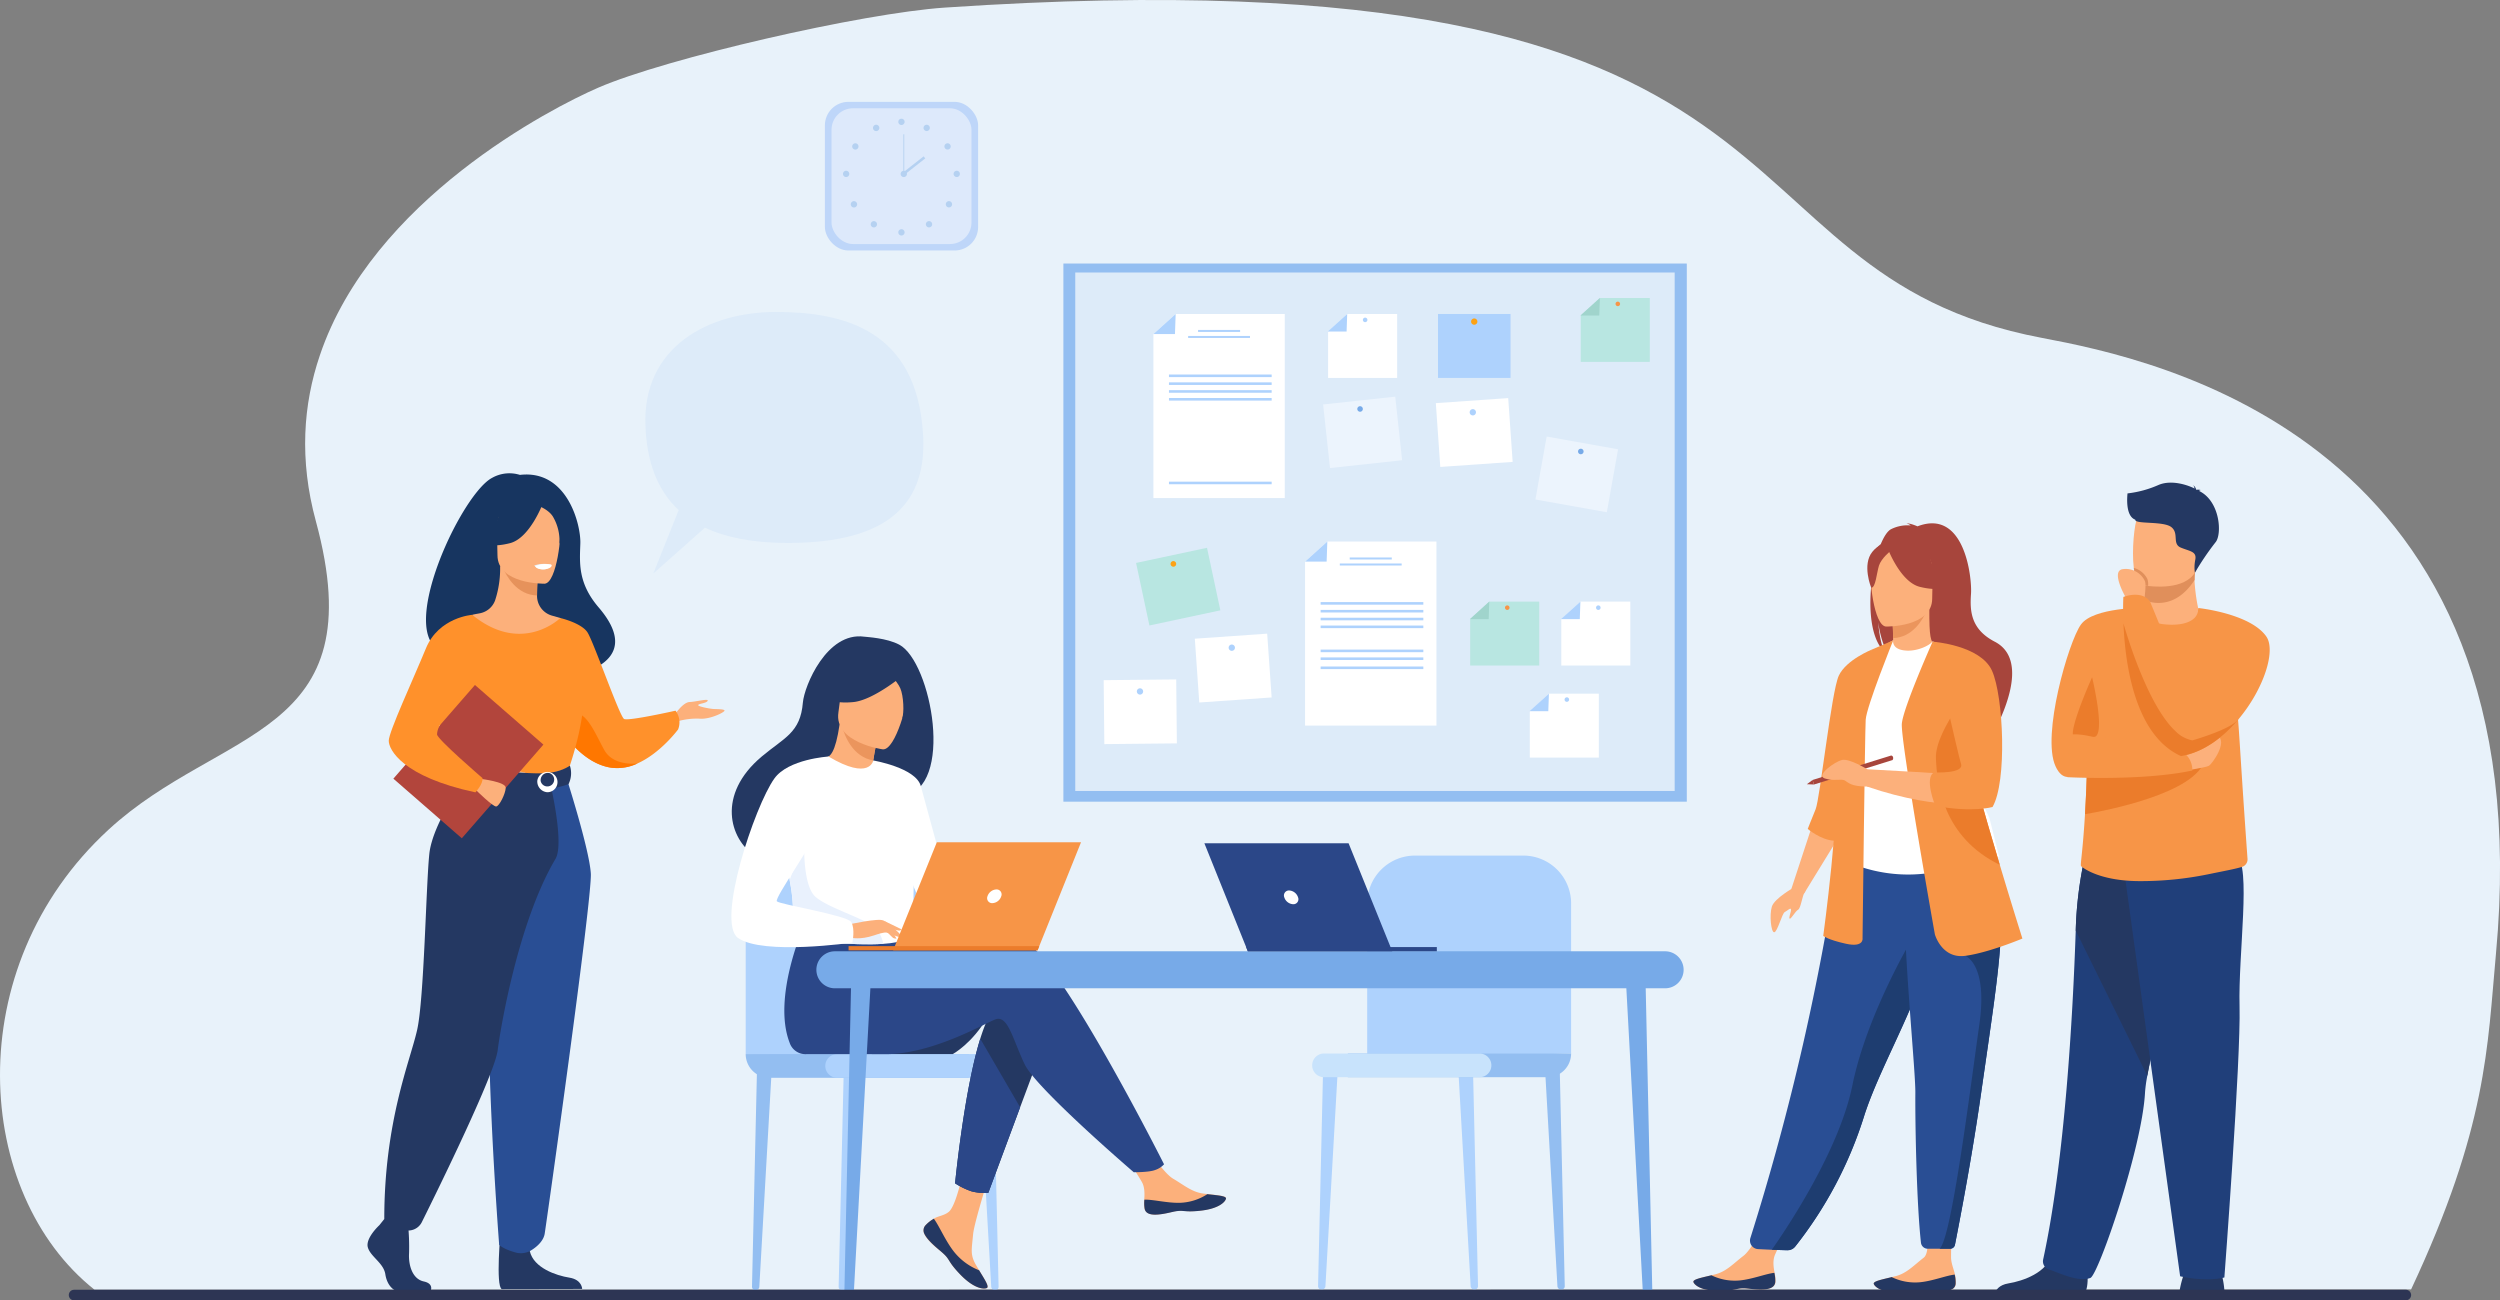 <svg xmlns="http://www.w3.org/2000/svg" viewBox="0 0 794.02 412.97"><rect x="0" y="0" width="794.02" height="412.97" fill="#808080" stroke="none"/><defs><style>.cls-1{fill:#e8f2fa;}.cls-2{fill:#aed2fd;}.cls-3{fill:#93bef1;}.cls-4{fill:#c8e3fc;}.cls-5{fill:#ddebf9;}.cls-6{fill:#fff;}.cls-7{fill:#fda214;}.cls-8{fill:#ecf4fd;}.cls-9{fill:#77aae8;}.cls-10{fill:#b8e6e1;}.cls-11{fill:#a0d4cc;}.cls-12{fill:#f79547;}.cls-13{fill:#bed6f9;}.cls-14{fill:#dde9fb;}.cls-15{fill:#b5d1f1;}.cls-16{fill:#fcb07b;}.cls-17{fill:#243862;}.cls-18{fill:#a7453c;}.cls-19{fill:#eb955d;}.cls-20{fill:#294e94;}.cls-21{fill:#6098a6;}.cls-22{fill:#1e3d70;}.cls-23{fill:#eb7c2b;}.cls-24{fill:#173560;}.cls-25{fill:#ff912b;}.cls-26{fill:#f70;}.cls-27{fill:#e6925b;}.cls-28{fill:#e9f1f8;}.cls-29{fill:#f0caa8;}.cls-30{fill:#b2453c;}.cls-31{fill:#2b4788;}.cls-32{fill:#e9f1fd;}.cls-33{fill:#203f7a;}.cls-34{fill:#e08f5b;}.cls-35{fill:#2d3554;}</style></defs><title>3</title><g id="Layer_2" data-name="Layer 2"><g id="Layer_1-2" data-name="Layer 1"><path class="cls-1" d="M30,409.61s735.79-.09,735.79-.09C790,357.85,790,332.61,792.73,303,808,139.31,684.66,114.14,648.54,107.32,538,86.42,588.28-17,300.1,2.41,273.69,4.19,211.41,18.55,190,27.85c-15,6.51-71.77,35.68-88.41,85C96.29,128.44,95,146,100.32,165.53c18.76,69-30.14,65.08-65.87,98C-13.23,307.42-8.25,379.24,30,409.61Z"/><path class="cls-2" d="M468.27,409.57h.1a1.07,1.07,0,0,0,1.06-1.09l-1.61-69.56-4.73-.56,4,70.13A1.14,1.14,0,0,0,468.27,409.57Z"/><path class="cls-3" d="M495.82,409.57h.1a1.06,1.06,0,0,0,1.06-1.09l-1.61-69.56-4.72-.56,4,70.13A1.14,1.14,0,0,0,495.82,409.57Z"/><path class="cls-2" d="M419.79,409.57h-.1a1.07,1.07,0,0,1-1.06-1.09l1.61-69.56,4.73-.56-4,70.13A1.14,1.14,0,0,1,419.79,409.57Z"/><path class="cls-2" d="M499,334.6V286.93a15.19,15.19,0,0,0-15.18-15.19H449.42a15.19,15.19,0,0,0-15.19,15.19v49.49Z"/><path class="cls-3" d="M428.08,342.13h63.35A7.53,7.53,0,0,0,499,334.6H428.08Z"/><path class="cls-4" d="M420.52,342.13h49.39a3.76,3.76,0,0,0,3.76-3.77h0a3.76,3.76,0,0,0-3.76-3.76H420.52a3.76,3.76,0,0,0-3.76,3.76h0A3.76,3.76,0,0,0,420.52,342.13Z"/><rect class="cls-3" x="337.74" y="83.7" width="198" height="170.92"/><rect class="cls-5" x="341.51" y="86.55" width="190.38" height="164.67"/><polygon class="cls-6" points="408.05 158.19 366.33 158.19 366.33 106.1 373.4 99.72 408.05 99.72 408.05 158.19"/><polygon class="cls-2" points="366.33 106.1 373.18 106.1 373.4 99.72 366.33 106.1"/><rect class="cls-2" x="380.51" y="104.79" width="13.36" height="0.64"/><rect class="cls-2" x="377.36" y="106.7" width="19.65" height="0.64"/><rect class="cls-2" x="371.27" y="118.95" width="32.62" height="0.82"/><rect class="cls-2" x="371.27" y="121.44" width="32.62" height="0.82"/><rect class="cls-2" x="371.27" y="123.92" width="32.62" height="0.82"/><rect class="cls-2" x="371.27" y="126.41" width="32.62" height="0.82"/><rect class="cls-2" x="371.27" y="152.98" width="32.62" height="0.82"/><polygon class="cls-6" points="456.22 230.46 414.5 230.46 414.5 178.37 421.57 171.99 456.22 171.99 456.22 230.46"/><polygon class="cls-2" points="414.5 178.37 421.35 178.37 421.57 171.99 414.5 178.37"/><rect class="cls-2" x="428.68" y="177.06" width="13.36" height="0.64"/><rect class="cls-2" x="425.53" y="178.97" width="19.65" height="0.64"/><rect class="cls-2" x="419.44" y="191.23" width="32.62" height="0.82"/><rect class="cls-2" x="419.44" y="193.71" width="32.62" height="0.82"/><rect class="cls-2" x="419.44" y="196.2" width="32.62" height="0.82"/><rect class="cls-2" x="419.44" y="198.68" width="32.62" height="0.82"/><rect class="cls-2" x="419.44" y="206.32" width="32.62" height="0.82"/><rect class="cls-2" x="419.44" y="208.8" width="32.62" height="0.82"/><rect class="cls-2" x="419.44" y="211.69" width="32.62" height="0.82"/><rect class="cls-2" x="456.72" y="99.72" width="23.04" height="20.31"/><path class="cls-7" d="M467.23,102.14a1,1,0,1,1,1,1A1,1,0,0,1,467.23,102.14Z"/><rect class="cls-6" x="456.72" y="127.19" width="23.04" height="20.31" transform="translate(-8.43 32.94) rotate(-3.99)"/><path class="cls-2" d="M466.78,131a1,1,0,1,1,1.08.94A1,1,0,0,1,466.78,131Z"/><rect class="cls-6" x="380.17" y="202.01" width="23.04" height="20.31" transform="translate(-13.82 27.79) rotate(-3.99)"/><path class="cls-2" d="M390.23,205.77a1,1,0,1,1,1.08.94A1,1,0,0,1,390.23,205.77Z"/><rect class="cls-6" x="350.63" y="215.92" width="23.04" height="20.31" transform="translate(-2.3 3.73) rotate(-0.59)"/><path class="cls-2" d="M361.07,219.61a1,1,0,1,1,1,1A1,1,0,0,1,361.07,219.61Z"/><rect class="cls-8" x="489.26" y="140.54" width="23.04" height="20.31" transform="translate(34.32 -85.75) rotate(10.13)"/><path class="cls-9" d="M501.21,143.26a.88.88,0,1,1,.71,1A.87.87,0,0,1,501.21,143.26Z"/><rect class="cls-8" x="421.26" y="127.19" width="23.04" height="20.31" transform="translate(-12.27 47.36) rotate(-6.18)"/><path class="cls-9" d="M431.11,130.08a.88.88,0,1,1,1.74-.19.88.88,0,0,1-1.74.19Z"/><rect class="cls-10" x="362.68" y="176.19" width="23.04" height="20.31" transform="translate(-30.63 82.13) rotate(-12.04)"/><path class="cls-7" d="M372.17,179.83a.88.88,0,1,1,1-1.47.9.9,0,0,1,.26,1.22A.88.88,0,0,1,372.17,179.83Z"/><polygon class="cls-6" points="443.74 120.03 421.81 120.03 421.81 105.3 427.88 99.72 443.74 99.72 443.74 120.03"/><polygon class="cls-2" points="421.7 105.3 427.69 105.3 427.88 99.72 421.7 105.3"/><path class="cls-2" d="M432.86,101.6a.72.72,0,1,1,.72.72A.72.72,0,0,1,432.86,101.6Z"/><polygon class="cls-6" points="507.8 240.62 485.88 240.62 485.88 225.89 491.95 220.31 507.8 220.31 507.8 240.62"/><polygon class="cls-2" points="485.76 225.89 491.75 225.89 491.95 220.31 485.76 225.89"/><path class="cls-2" d="M496.92,222.19a.72.72,0,1,1,.72.72A.72.72,0,0,1,496.92,222.19Z"/><polygon class="cls-6" points="517.8 211.38 495.88 211.38 495.88 196.65 501.95 191.07 517.8 191.07 517.8 211.38"/><polygon class="cls-2" points="495.76 196.65 501.75 196.65 501.95 191.07 495.76 196.65"/><path class="cls-2" d="M506.92,193a.72.72,0,1,1,.72.72A.72.72,0,0,1,506.92,193Z"/><polygon class="cls-10" points="488.87 211.38 466.94 211.38 466.94 196.65 473.01 191.07 488.87 191.07 488.87 211.38"/><polygon class="cls-11" points="466.83 196.65 472.82 196.65 473.01 191.07 466.83 196.65"/><path class="cls-12" d="M478,193a.72.72,0,1,1,.72.72A.72.72,0,0,1,478,193Z"/><polygon class="cls-10" points="523.99 114.94 502.06 114.94 502.06 100.21 508.14 94.64 523.99 94.64 523.99 114.94"/><polygon class="cls-11" points="501.95 100.21 507.94 100.21 508.14 94.64 501.95 100.21"/><path class="cls-12" d="M513.11,96.51a.72.72,0,1,1,.72.73A.72.72,0,0,1,513.11,96.51Z"/><rect class="cls-13" x="261.99" y="32.35" width="48.67" height="47.21" rx="7.47"/><rect class="cls-14" x="264.1" y="34.39" width="44.45" height="43.12" rx="6.83"/><path class="cls-15" d="M285.31,38.7a1,1,0,1,1,2,0,1,1,0,0,1-2,0Z"/><path class="cls-15" d="M293.45,40.13a1,1,0,1,1,.39,1.37A1,1,0,0,1,293.45,40.13Z"/><path class="cls-15" d="M300.42,45.66a1,1,0,1,1-.3,1.4A1,1,0,0,1,300.42,45.66Z"/><path class="cls-15" d="M303.87,54.23a1,1,0,1,1-1,1A1,1,0,0,1,303.87,54.23Z"/><path class="cls-15" d="M302.11,64.18a1,1,0,1,1-1.43,0A1,1,0,0,1,302.11,64.18Z"/><path class="cls-15" d="M295.78,70.53a1,1,0,1,1-1.43,0A1,1,0,0,1,295.78,70.53Z"/><path class="cls-15" d="M285.31,73.8a1,1,0,1,1,1,1A1,1,0,0,1,285.31,73.8Z"/><path class="cls-15" d="M279.16,40.13a1,1,0,1,0-1.76,1,1,1,0,0,0,1.76-1Z"/><path class="cls-15" d="M272.19,45.66a1,1,0,1,0,.31,1.4A1,1,0,0,0,272.19,45.66Z"/><path class="cls-15" d="M268.74,54.23a1,1,0,1,0,0,2,1,1,0,0,0,0-2Z"/><path class="cls-15" d="M270.51,64.18a1,1,0,0,0,1.42,1.43,1,1,0,0,0,0-1.43A1,1,0,0,0,270.51,64.18Z"/><path class="cls-15" d="M276.84,70.53a1,1,0,1,0,1.42,0A1,1,0,0,0,276.84,70.53Z"/><path class="cls-15" d="M286.05,55.24a1,1,0,1,1,1,1A1,1,0,0,1,286.05,55.24Z"/><rect class="cls-15" x="286.92" y="42.65" width="0.28" height="12.59"/><rect class="cls-15" x="286.03" y="52.19" width="8.49" height="0.83" transform="translate(29.48 190.5) rotate(-38.14)"/><path class="cls-16" d="M563.92,407.08c-.2,2.71-4,2.74-8.36,2.23s-3.18.6-9.26.68-8.16-1.92-8.45-2.79,2.66-1.42,5.79-2.18l1.18-.29c3.53-.9,5.86-3.54,8.88-5.84,2.86-2.19,6.55-10.09,6.55-10.09l8.29-.37s-3.49,7.08-4.8,10.13c-.77,1.8-.45,4-.11,5.7A10.64,10.64,0,0,1,563.92,407.08Z"/><path class="cls-17" d="M555.56,409.31c-4.34-.5-3.18.6-9.26.68s-8.16-1.92-8.45-2.79,2.66-1.42,5.79-2.18l0,.06a17,17,0,0,0,8.91,1.6c4.08-.41,8.24-2.11,11-2.42a10.64,10.64,0,0,1,.29,2.82C563.72,409.79,559.9,409.82,555.56,409.31Z"/><path class="cls-16" d="M621.2,407.64c-.19,2.71-4,2.74-8.35,2.24s-3.19.6-9.26.69-8.16-1.91-8.46-2.78,2.66-1.42,5.79-2.19l1.18-.29c3.53-.9,5.86-3.54,8.88-5.85,2.85-2.19,0-15.13,0-15.13l9.12-.89s-.43,10.9-.43,15.85c0,2,.9,3.84,1.24,5.53A10.69,10.69,0,0,1,621.2,407.64Z"/><path class="cls-17" d="M612.85,409.88c-4.34-.5-3.19.6-9.26.69s-8.16-1.91-8.46-2.78,2.66-1.42,5.79-2.19l0,.06a17,17,0,0,0,8.91,1.59c4.07-.41,8.23-2.12,11-2.43a10.69,10.69,0,0,1,.29,2.82C621,410.35,617.18,410.38,612.85,409.88Z"/><path class="cls-18" d="M594.58,183.9c-1.57-6.46.7-9.46,2.76-11.07,1-2.37,2.08-4.09,3.22-4.73a11.66,11.66,0,0,1,6.3-1.21,3,3,0,0,0-1.33-.63c1.08-.16,3.48.91,3.48.91,15-5.77,17.35,16.3,17,21.43s-.27,11.16,7.53,15.2c14.88,7.71-4.94,36.76-4.94,36.76.37-4.14-18.75-26-28.72-32.56-2.43-3.57-3.29-9.89-3.36-10.39.42,5,1.28,7.82,2,9.4C594.05,202.83,593.37,192.78,594.58,183.9Z"/><path class="cls-16" d="M600.5,208.33s4.82,2.55,8.48,1.55c3.44-.94,5.69-5.41,5.64-5.42-1.46-.29-1.88-2.29-1.85-10.9l-.66.13L601,195.88s.25,3.49.26,6.78C601.3,205.42,601.13,208,600.5,208.33Z"/><path class="cls-19" d="M601,195.88s.25,3.49.26,6.78c6.2-.18,9.48-5.84,10.82-9Z"/><path class="cls-20" d="M555.94,393.19a2.71,2.71,0,0,0,2.46,3.54l4.33.21,4.58.14a3.71,3.71,0,0,0,3-1.36A129,129,0,0,0,592,354.56c.19-.61.39-1.23.61-1.85,4.51-13.15,13.85-29.65,18.78-44.59.78-2.38,1.49-4.62,2.12-6.74l.59-2a158.68,158.68,0,0,0,5.65-29.75l-35.57.29A783.79,783.79,0,0,1,555.94,393.19Z"/><path class="cls-6" d="M589.18,249.48c.09,16.92-2.49,24.19-2.49,24.19a47.86,47.86,0,0,0,33.34,2c.21-.07,15-3.44,15-3.44-.3-.69-3-12.09-3.29-12.72-3.82-8.21-6.72-11.81-7.18-14.33A53.66,53.66,0,0,1,624.1,231a114.43,114.43,0,0,1,4.39-22.28c-4.93-1.12-9.55-3.09-14.68-5-1.18,1.47-4.79,3-7.92,2.93-3.61-.08-4.78-1.62-4.59-3.3-3.84,2.13-6.91,4.15-6.91,4.15-3.27,5.68-9.89,11.19-10.37,19.89C583.9,229.56,589.17,249,589.18,249.48Z"/><path class="cls-21" d="M619.77,251.36c1.55,2.2,4.53,15.58,12,17.26-3.82-9.53-6.72-13.71-7.18-16.64a72.36,72.36,0,0,1-.44-16.48c-2.48-4.35-4.33-7.33-4.33-7.33-.2-.71-3.95-12.3-5.15-1.94S618,248.9,619.77,251.36Z"/><path class="cls-16" d="M599,199s14.67.25,14.68-8.89,1.91-15.27-7.45-15.81-11.2,2.94-11.94,6S595.14,198.7,599,199Z"/><path class="cls-18" d="M599.5,174.06s4,10.73,10.19,12.31,8.84-.06,8.84-.06A17.47,17.47,0,0,1,612.82,176S602.53,169,599.5,174.06Z"/><path class="cls-18" d="M600.5,174.94s-3,2.39-3.73,4.72-1.06,7.12-2.46,7c0,0-3-7.29.37-11.41C598.29,170.83,600.5,174.94,600.5,174.94Z"/><polygon class="cls-16" points="575.87 261.23 568.94 282.36 572.89 283.94 584.35 265.27 575.87 261.23"/><path class="cls-12" d="M594.56,206.29s-8.18,3.24-10.54,8.3-5.95,39-7.37,42.45-2.5,6.24-2.5,6.24,4.12,3.47,8.26,3.73S594.56,206.29,594.56,206.29Z"/><path class="cls-12" d="M601.3,203.38s-8.49,21-8.74,25.21-1,69.42-1,69.42.5,3-5.24,1.74-7.24-2.49-7.24-2.49,5.49-40.2,4-54.18,11.49-36.79,11.49-36.79Z"/><path class="cls-22" d="M562.73,396.94l5,.15a2.89,2.89,0,0,0,2.31-1,128.43,128.43,0,0,0,22-41.49c.19-.61.39-1.23.61-1.85,4.51-13.15,13.85-29.65,18.78-44.59.78-2.38,1.49-4.62,2.12-6.74l.59-2-5.24-4s-15.73,25.47-20.6,49.44C584.05,365.66,567.11,390.71,562.73,396.94Z"/><path class="cls-20" d="M608.33,347.07c-.08,11,.44,35.6,1.78,47.61a2.17,2.17,0,0,0,2.16,1.93H616l3.51,0a1.42,1.42,0,0,0,1.38-1.15c3.69-18.78,6.33-34.39,8.27-47.87,1.62-11.29,3.05-21,4.16-29.29s1.89-15.4,2.17-21.33q.06-1.41.09-2.73c0-.88,0-1.74,0-2.58l-30.73-3C605.22,309.06,608.38,340.3,608.33,347.07Z"/><path class="cls-22" d="M616,396.61c1.41,0,2.5,0,3.27,0a1.73,1.73,0,0,0,1.67-1.39c3.67-18.68,6.29-34.21,8.22-47.63,1.62-11.29,3.05-21,4.16-29.29s1.89-15.4,2.17-21.33l-11.28,6.63s7.2,2.54,4.45,21.77S619.81,393.89,616,396.61Z"/><path class="cls-12" d="M614.53,296.76s2.17,7.82,9.66,6.82,18.14-5.49,18.14-5.49-3.2-10.12-7.18-23.4c-4.82-16.09-10.79-36.83-13.6-49.91a81.1,81.1,0,0,1-1.53-8.92l-6.21-12.06s-9.27,20.8-9.77,26S614.53,296.76,614.53,296.76Z"/><path class="cls-16" d="M622,229.06l-8.2-25.26s10.36,3.08,15.56,5.71c0,0,3.25,4.19,5.26,13.85,0,0,2.12,23.21-2.62,31.7,0,0-15,3-39-5.24v-5.5s26.22,1.38,31.58,2Z"/><path class="cls-23" d="M614.86,240.83c.34,8.49,2.34,25,20.15,33.79l.14.07c-4.82-16.09-10.79-36.83-13.6-49.91C618.28,229.67,614.68,236.15,614.86,240.83Z"/><path class="cls-12" d="M613.81,203.8s15.2,1.07,18.87,9.23,4.82,35.29.16,43.28c0,0-6.42,1.83-17.76-.3l-.42-.08s-3.62-8.86-.38-10.61c0,0,9.57.5,8.57-2.66S613.81,203.8,613.81,203.8Z"/><path class="cls-18" d="M575.69,247.72l.45,1.44,24.94-7.76a1,1,0,0,0,.17-.89.7.7,0,0,0-.61-.55Z"/><polygon class="cls-18" points="573.88 249.08 575.69 247.72 576.14 249.16 573.88 249.08"/><path class="cls-16" d="M569.92,281.78s-6.33,3.5-7.16,6.16-.26,8.24.75,8.16,2.5-6,3.33-6.41,2-1.67,2-.75-.83,2.58-.42,2.83,1.75-2.33,2.67-2.83,1.3-4.62,2.19-5.72S569.92,281.78,569.92,281.78Z"/><path class="cls-16" d="M593.06,244.32s-5.66-3.48-8-2.95-8.42,4.92-5.51,5.87,5.27,0,6.39.65,1.94,1.94,7.16,1.93S593.06,244.32,593.06,244.32Z"/><path class="cls-24" d="M147.94,206.87c-.95-1.83,20.7-8.42,21,9.64,0,0,40.56-1,21.19-23.6-6.7-7.82-6-14.29-5.81-20.31s-4.18-23.53-19.19-21.77a11.17,11.17,0,0,0-8.83.94C145.18,157.56,120.19,213.53,147.94,206.87Z"/><path class="cls-16" d="M214.24,227.06s2.64-4,4.77-4.09,6.06-1.19,5.75-.4-2.76.87-3,1.34,3.62,1.18,4.72,1.26,3.71,0,3.63.55-4.69,2.84-7.94,2.53a22,22,0,0,0-7.27.94Z"/><path class="cls-25" d="M176.06,228.36a39.62,39.62,0,0,0,4,6.11c3.14,3.93,8,8.47,14.05,9.36a15,15,0,0,0,8.34-1.35h0c7.38-3.28,12.92-10.81,12.92-10.81a6.08,6.08,0,0,0-.82-5.95s-14.9,3.35-16.32,2.64-9.69-24.54-11.66-27.54-8.68-4.55-8.68-4.55Z"/><path class="cls-26" d="M180.1,234.47c3.14,3.93,8,8.47,14.05,9.36a15,15,0,0,0,8.34-1.35c-.29,0-7.65,1-10.59-4.31s-6.23-13.86-10.68-11C179.3,228.37,179.38,231.41,180.1,234.47Z"/><path class="cls-17" d="M120.5,389.12s-4.54,4.15-3.66,7.1,5,4.91,5.55,8.51,2.77,5.56,4.76,5.56h9.51s1.47-2.53-2.07-3.29-4.89-5-4.67-8.93a69.81,69.81,0,0,0-.33-9.17l-7.54-1.74Z"/><path class="cls-17" d="M159,390.88s-1.63,17.57.36,18.55l25.54-.05s0-2.95-4.1-3.6-11.31-3.06-12.53-8.4S159,390.88,159,390.88Z"/><path class="cls-16" d="M140.77,264.84c5.25-11.78,8.47-15.16,7.86-18.82-.46-2.72,1.39-50.75,1.39-50.75.62-.19,1.87-.37,2.55-.52a6.4,6.4,0,0,0,4.68-4.07,32.45,32.45,0,0,0,1.59-10.84l.68.14,11.31,2.24s-.26,3.56-.26,6.91v.09a6.5,6.5,0,0,0,4.69,6.29l2.68.77a104.07,104.07,0,0,1,4.95,24.05c.79,12.18-7.56,17.48.06,41.83C190.73,287,137.87,271.35,140.77,264.84Z"/><path class="cls-27" d="M170.83,182.22s-.26,3.56-.26,6.91c-6.34-.18-9.68-5.95-11-9.15Z"/><path class="cls-16" d="M173,185.39s-15,.25-15-9.08-1.95-15.59,7.62-16.14,11.43,3,12.19,6.12S176.84,185.09,173,185.39Z"/><path class="cls-24" d="M172.39,159.94s-4.1,10.95-10.4,12.57-9-.07-9-.07a17.83,17.83,0,0,0,5.83-10.53S169.3,154.73,172.39,159.94Z"/><path class="cls-24" d="M171.38,160.83s3,1.14,4.29,3.35a15.08,15.08,0,0,1,2,8.57s3.1-7.44-.38-11.65C173.63,156.64,171.38,160.83,171.38,160.83Z"/><path class="cls-28" d="M169.69,179.6a3.77,3.77,0,0,0,3.1,1.27,2.77,2.77,0,0,0,2.31-1.53A10.14,10.14,0,0,0,169.69,179.6Z"/><path class="cls-25" d="M139.32,216.51a102,102,0,0,0,0,11.81c.26,4.26,4.57,10,5.19,11.39,1.53,3.55,3.26,4.12,3.26,4.12l13.41,3.29,4.71,1.15,14.87-4.44s6.77-18.89,4.05-29.53a82,82,0,0,0-6.87-18s-12.13,11.88-27.92-1Z"/><path class="cls-29" d="M143.25,230.06c.25,4.26.64,8.24,1.26,9.65,1.53,3.55,3.26,4.12,3.26,4.12l13.41,3.29,5.82-1.71s-19.43-2.95-17.28-19.67Z"/><path class="cls-20" d="M179.81,246.7s7.36,22.91,7.84,30.72S173.58,388.23,173,391.83c-.55,3.39-4.76,5.55-4.76,5.55a6.37,6.37,0,0,1-4.7.36c-3.83-1.08-5-2.38-5-2.38s-5.73-73.47-2.18-99.72a417.41,417.41,0,0,0,3.59-48.94Z"/><path class="cls-17" d="M148.63,246s-11.23,15.06-12.28,25.25-1.64,46-3.87,55.89-10.43,29-10.43,60a6.24,6.24,0,0,0,3.48,2.72,29.5,29.5,0,0,0,3.07.84,4.8,4.8,0,0,0,5.38-2.55c5.54-11.15,23.19-47.13,24.09-54.59.64-5.29,6.21-40.26,18.37-60.79,2.91-4.92-1.79-24.52-1.79-24.52Z"/><path class="cls-6" d="M170,179.85s.26,1.1,3,.93c0,0,2.3-.14,2.23-1.35A7.39,7.39,0,0,0,170,179.85Z"/><path class="cls-17" d="M181,243.17s-3,2.33-8.83,2.45c-7,.14-24.38-1.79-24.38-1.79a14.31,14.31,0,0,0-.75,4.44s21.23,5.35,33.52.78A7.75,7.75,0,0,0,181,243.17Z"/><path class="cls-6" d="M170.65,248a3.22,3.22,0,1,1,3.2,3.62A3.43,3.43,0,0,1,170.65,248Zm1.06,0a2.17,2.17,0,1,0,2.14-2.56A2.38,2.38,0,0,0,171.71,248Z"/><rect class="cls-30" x="134.34" y="222.16" width="28.83" height="39.46" transform="translate(102.09 522.01) rotate(-138.95)"/><path class="cls-16" d="M152.68,247.38s8,.93,7.94,2.82-2,5.78-3,5.95-6.48-5.25-6.48-5.25Z"/><path class="cls-25" d="M150,195.27s-10.64.74-14.72,10.65-11.81,26.55-11.81,29.35,4.32,11.43,27.53,16.39c0,0,2.4-2.52,2.25-4.52,0,0-14.48-12.44-14.44-13.89.07-2.75,2.37-6.39,15.09-19.11C157.38,210.68,150,195.27,150,195.27Z"/><path class="cls-2" d="M267.52,409.75h-.1a1.06,1.06,0,0,1-1.06-1.08L268,339.1l4.72-.55-4,70.12A1.13,1.13,0,0,1,267.52,409.75Z"/><path class="cls-3" d="M240,409.75h-.1a1.06,1.06,0,0,1-1.06-1.08l1.6-69.57,4.73-.55-4,70.12A1.13,1.13,0,0,1,240,409.75Z"/><path class="cls-2" d="M316,409.75h.1a1.06,1.06,0,0,0,1.06-1.08l-1.61-69.57-4.73-.55,4,70.12A1.15,1.15,0,0,0,316,409.75Z"/><path class="cls-2" d="M236.84,334.79V287.12A15.19,15.19,0,0,1,252,271.93h34.35a15.19,15.19,0,0,1,15.19,15.19v49.49Z"/><path class="cls-3" d="M307.71,342.31H244.36a7.52,7.52,0,0,1-7.52-7.52h70.87Z"/><path class="cls-2" d="M315.27,342.31H265.88a3.76,3.76,0,0,1-3.76-3.76h0a3.76,3.76,0,0,1,3.76-3.76h49.39a3.76,3.76,0,0,1,3.76,3.76h0A3.76,3.76,0,0,1,315.27,342.31Z"/><path class="cls-17" d="M313.71,322.91c-4.92,8.56-11.11,11.87-11.11,11.87H276.86S317.46,316.38,313.71,322.91Z"/><path class="cls-16" d="M293.94,389.17a2.38,2.38,0,0,0-.43,2.54s0,0,0,0c.61,1.69,2.64,3.59,5,5.48.3.24.57.46.8.67l.18.16.14.13c2.2,2,1.37,2.48,5.32,6.6,4.5,4.68,7.6,4.76,8.48,4.34s-.77-2.85-2.45-5.64l-.24-.41c-.23-.37-.45-.75-.67-1.12-2-3.36-1.46-4.94-1-9.94.38-4.06,6.33-22.7,6.33-22.7l-8.63-1.49s-2.6,14.84-5.46,17.13c-1.53,1.22-3.25,1.23-4.72,2.14l-.3.19A11.06,11.06,0,0,0,293.94,389.17Z"/><path class="cls-17" d="M293.94,389.17a2.38,2.38,0,0,0-.43,2.54s0,0,0,0c.75,1.69,2.73,3.58,5,5.46l.79.69.18.16.14.13c2.2,2,1.37,2.48,5.32,6.6,4.5,4.68,7.6,4.76,8.48,4.34s-.77-2.85-2.45-5.64a19.19,19.19,0,0,1-8-5.92c-2.71-3.45-4.52-7.9-6.37-10.47l-.3.19A11.06,11.06,0,0,0,293.94,389.17Z"/><path class="cls-16" d="M363.5,383.78c.53,2.66,4.33,2.22,8.57,1.18s3.23.2,9.26-.47,7.87-2.92,8.05-3.82-2.82-1.07-6-1.44l-1.21-.15c-3.62-.45-6.26-2.78-9.54-4.69-3.11-1.82-7.75-9.2-7.75-9.2l-8.27.65s4.34,6.6,6,9.47c1,1.68.94,3.92.81,5.64A10.75,10.75,0,0,0,363.5,383.78Z"/><path class="cls-17" d="M372.07,385c4.24-1,3.23.2,9.26-.47s7.87-2.92,8.05-3.82-2.82-1.07-6-1.44l0,.06a17,17,0,0,1-8.65,2.69c-4.09.1-8.43-1.08-11.26-1a10.75,10.75,0,0,0,.07,2.83C364,386.44,367.83,386,372.07,385Z"/><path class="cls-17" d="M331.78,330.85,324,351.68l-10.1,27.18a16.23,16.23,0,0,1-5.37-.49,23.45,23.45,0,0,1-5.19-2.53s2.81-29.19,8-45.94c1.34-4.3,2.84-7.78,4.5-9.74C324,310.57,331.78,330.85,331.78,330.85Z"/><path class="cls-31" d="M323.91,297.79c-5.07-1.64-19.53.46-34.05,3.31l-3-5-31.37-2.45s-10.35,23-4.68,37.58a5.31,5.31,0,0,0,5.31,3.58h25.19c15.6,0,33-10.73,35.27-11.18,3.68-.74,5.16,6.64,8.85,14.38s34.66,34.3,34.66,34.3,4.76.05,6.73-.69a6.72,6.72,0,0,0,2.89-1.83S335.34,301.48,323.91,297.79Z"/><path class="cls-17" d="M285.59,204.74c-4-2.11-10.14-2.4-11.13-2.53-11.89-1.6-19,15.67-19.46,20.91-.78,9.65-5.88,11.12-13.07,17.16-14.4,12.11-10.17,26.19-2.3,31.42,4.73,3.14,13.06,0,13.06,0s22.77-12.67,33.95-18.82C303.38,250.5,295.83,210.11,285.59,204.74Z"/><path class="cls-16" d="M277.27,247.64c.05,0-5.49,1.93-9.2.29-3.49-1.54-6.13-7.28-6.08-7.29,1.59-.07,3.33-1.46,4.67-10.56l.68.24,11.36,4.09s-.83,3.65-1.36,7.12C276.89,244.44,276.65,247.23,277.27,247.64Z"/><path class="cls-19" d="M278.7,234.41s-.83,3.65-1.36,7.12c-6.52-1.18-9.09-7.68-10-11.21Z"/><path class="cls-16" d="M280.39,238s-15.55-2.09-14.1-11.75.42-16.43,10.41-15.51,11.35,4.9,11.65,8.24S284.47,238.32,280.39,238Z"/><path class="cls-17" d="M287.79,213.72s-10,8.57-16.72,9.26-9.33-1.48-9.33-1.48a26.38,26.38,0,0,0,6.39-8.66,4.77,4.77,0,0,1,3.92-2.8C276.88,209.62,286.05,209.43,287.79,213.72Z"/><path class="cls-17" d="M281.57,213s3.33,3.22,4.37,5.6,1.32,7.82.51,10c0,0,5.19-10.09,2.25-15C285.59,208.38,281.57,213,281.57,213Z"/><path class="cls-6" d="M290.36,270.54c-.47,31.47-.13,24.89-3.57,27.88-.83.72-3.16,1.15-6.23,1.35-9.65.64-26.61-.95-27.25-2.73-2.23-6.17-.66-8.09-2.51-17.54q-.3-1.5-.72-3.27c-1.55-6.49-3.05-8.7,2.44-19.12,5-9.44,10.15-17.1,10.62-16.83,13.14,7.81,14.2,1.25,14.2,1.25S290.59,255.19,290.36,270.54Z"/><path class="cls-31" d="M324,351.68l-10.1,27.18a16.23,16.23,0,0,1-5.37-.49,23.45,23.45,0,0,1-5.19-2.53s2.81-29.19,8-45.94Z"/><path class="cls-6" d="M277.34,241.53s13.52,2.29,15.11,8.11l10.93,40.05s-6.87,1.23-10.05-1.94-11.05-29.46-11.05-29.46Z"/><path class="cls-32" d="M280.56,299.77c-9.65.64-26.61-.95-27.25-2.73-2.23-6.17-.66-8.09-2.51-17.54l4.65-13.1S254.68,281,259,284.83s17.62,7.41,19.72,10.62A11.8,11.8,0,0,1,280.56,299.77Z"/><path class="cls-16" d="M269.51,293.63s9.52-2.12,11.05-1.27,5.29,3.92,5.76,5-3.42-.81-4.68-1.15c-.82-.22-3,.53-4.05.88-4.49,1.5-7.24.73-7.24.73Z"/><path class="cls-6" d="M263.13,240.28s-12.78.78-17.2,7c-6.23,8.68-18.59,45.7-11.51,50.64,8,5.56,36.3,1.46,36.3,1.46s.94-4.41-.37-6.54-22.62-5.57-23.6-6.56S259,267.07,259,264.12,263.13,240.28,263.13,240.28Z"/><path class="cls-16" d="M281,295a18.76,18.76,0,0,0,2.65,2.88,2,2,0,0,0,1.08.23l-1.35-2.42Z"/><path class="cls-16" d="M280.56,292.36l5.8,2.81a1,1,0,0,1-1,.37,13.82,13.82,0,0,1-2.52-.69Z"/><polygon class="cls-12" points="283.67 301.83 329.54 301.83 343.34 267.51 297.54 267.51 283.67 301.83"/><polygon class="cls-23" points="330.08 300.49 269.51 300.49 269.51 301.83 329.54 301.83 330.08 300.49"/><path class="cls-6" d="M318,284.67a1.58,1.58,0,0,0-1.56-2.18,3.13,3.13,0,0,0-2.81,2.18,1.59,1.59,0,0,0,1.56,2.18A3.12,3.12,0,0,0,318,284.67Z"/><path class="cls-9" d="M523.24,411h.13a1.44,1.44,0,0,0,1.4-1.51l-2.12-97.41-6.25-.77,5.33,98.18A1.55,1.55,0,0,0,523.24,411Z"/><path class="cls-9" d="M269.73,411h-.13a1.44,1.44,0,0,1-1.4-1.51l2.12-97.41,6.26-.77-5.34,98.18A1.54,1.54,0,0,1,269.73,411Z"/><path class="cls-9" d="M528.86,313.89H265.16a5.87,5.87,0,0,1-5.87-5.87h0a5.87,5.87,0,0,1,5.87-5.88h263.7a5.87,5.87,0,0,1,5.87,5.88h0A5.87,5.87,0,0,1,528.86,313.89Z"/><path class="cls-5" d="M205,135.2c-1-25,20-36.12,41.39-36.12s44.76,5.55,46.78,38.81c1.3,21.39-10.1,34.56-43,34.56-11.07,0-19.68-1.75-26.27-4.86l-16.42,14.58L215.55,162C208.4,155.36,205.39,146,205,135.2Z"/><path class="cls-17" d="M692.12,410.92a29.62,29.62,0,0,1,2-7.5c1.4-2.79,10.29-1,10.29-1s1.78,1.52,2.16,8.63Z"/><path class="cls-17" d="M661.84,410.85c2.09-1.27.9-10.78.9-10.78s-9.73-7.79-11.07-1.83-9.25,8.64-13.75,9.37c-3.1.5-4.07,2.23-4.36,3.24Z"/><path class="cls-33" d="M682,341.68a45.37,45.37,0,0,0-.72,5.26c-.9,17.65-14.85,58-17.35,58.94-3.86,1.45-9.94-1.64-13.12-2.66a2.73,2.73,0,0,1-1.91-3.1c6.91-31.75,9.45-77.49,10.37-104.56a123,123,0,0,1,2.81-23.06s34-9.08,34.22,2.41C696.48,285.07,685,324.92,682,341.68Z"/><path class="cls-17" d="M682,341.68l-22.73-46.12a123,123,0,0,1,2.81-23.06s34-9.08,34.22,2.41C696.48,285.07,685,324.92,682,341.68Z"/><path class="cls-33" d="M674.43,275l18,130.36s7.9,1.9,14.05.38c0,0,5.26-69.33,4.82-86.1s3.78-44.85-1-47.94S674.43,275,674.43,275Z"/><path class="cls-12" d="M713.83,272.77a2.51,2.51,0,0,1-1.8,2.58c-2.51.73-5.41,1.24-11,2.39a106.84,106.84,0,0,1-20.95,2.11c-13.78.09-19-4.66-19-4.66-.59,0,.31-2.88,1.13-16.59.28-4.64.54-10.53.74-18,.17-6.69.29-14.64.3-24.08,0-11.35,17.58-23.56,17.91-23.56h0c0,1.64,2.57,4.65,6.54,4.91,4.71.31,10.49-2,10.49-4.74,0,0,8.51,13.61,11.53,28.15C711.27,228.63,710.65,228.43,713.83,272.77Z"/><path class="cls-12" d="M681.18,193s-16.34-.14-20.27,5.37-12.55,35.18-8.06,45,12.92-4.08,17.59-10.13S681.18,193,681.18,193Z"/><path class="cls-16" d="M681,190.5v1.68s-.46,5.29,6,6.06,11.33-1,11.16-5.06a59.25,59.25,0,0,1-1.18-9,19,19,0,0,1,.23-3.16l-12.6-.26-3.71.61Z"/><path class="cls-34" d="M681,181.36l0,9.14a10.7,10.7,0,0,0,4.54,1c5.79,0,9.54-4.25,11.49-7.33a19,19,0,0,1,.23-3.16l-12.6-.26Z"/><path class="cls-16" d="M698.24,179c-1.46,7.87-11.62,7.61-16,7.11-1.24-.13-2-.29-2-.29-1.39-.37-2.16-2.57-2.53-5.44-.71-5.68.19-14,1.15-16.16,1.45-3.21,4.17-6.69,14.4-4.18S700.12,168.9,698.24,179Z"/><path class="cls-23" d="M664.47,215.1s-6.32,14-6.13,18.13a21.65,21.65,0,0,1,6.13.79C669.41,235.49,664.47,215.1,664.47,215.1Z"/><path class="cls-17" d="M675.71,156.71a33.8,33.8,0,0,0,9.8-2.66c4.31-1.87,9.75.19,11.51,1.12a2.53,2.53,0,0,0-.43-1.06,2.33,2.33,0,0,1,.91,1.35c.08.06.12.1.1.11a3,3,0,0,1,1.47.1s-.4-.06-.54.2l-.07.07c6.72,3.25,7.34,13.87,5.18,16.33a85.84,85.84,0,0,0-6.53,9.65,12.2,12.2,0,0,1,.14-4.21c.48-2.6-1.77-2.6-4.61-3.79s-.47-4.49-3-6.5-11.59-.83-11.47-2.37C674.83,163.82,675.71,157.05,675.71,156.71Z"/><path class="cls-23" d="M700.3,241.23c-2.67,10.71-31.51,16.25-38.07,17.37.28-4.64.54-10.53.74-18Z"/><path class="cls-16" d="M694,244.72c.27,0,6.41-.92,7.51-1.47s6.13-7.7,2.83-9.53-12.13,5.5-12.13,5.5Z"/><path class="cls-12" d="M656.64,246.84s23.73,1.29,39.66-2.12a6.83,6.83,0,0,0-4.6-6.65s-24.83-5.26-30.79-3.8S656.64,246.84,656.64,246.84Z"/><path class="cls-12" d="M711.15,228.21c-4.93,5.94-11.37,10.79-18.47,11.92h0a13.16,13.16,0,0,1-1.75-7.92,15.85,15.85,0,0,1,2.58-7.28,16.47,16.47,0,0,0,1.4-2.82c3.87-9.89,3.3-29,3.3-29s16.46,1.72,21.59,9.05C722.94,206.7,718.94,218.82,711.15,228.21Z"/><path class="cls-34" d="M682.24,186.09c-1.24-.13-2-.29-2-.29-1.39-.37-2.16-2.57-2.53-5.44a6.88,6.88,0,0,1,4.31,3.52A5,5,0,0,1,682.24,186.09Z"/><path class="cls-16" d="M675.6,190.55s-5.68-9.39-1.26-9.8a6.71,6.71,0,0,1,6.84,3.69c.63,1.1-.17,6.06-.17,6.06Z"/><path class="cls-12" d="M697.27,231.89a12.15,12.15,0,0,1-1,3.26,15.42,15.42,0,0,1-3.62,5h0c-14.76-6.66-17.75-29.55-18.25-42.13-.2-5.05,0-8.44,0-8.44,6.66-2.21,8.53,1.63,8.53,1.63s7.87,18.7,11.95,30.92C696.47,226.79,697.47,230.52,697.27,231.89Z"/><path class="cls-23" d="M711.15,228.21c-4.93,5.94-11.37,10.79-18.47,11.92h0c-14.76-6.66-17.75-29.55-18.25-42.13,0,0,7,25.35,16.5,34.21a10.39,10.39,0,0,0,5.37,2.94s12-3.39,14.51-6.58C711,228.34,711.1,228.22,711.15,228.21Z"/><polygon class="cls-31" points="442.19 302.14 396.32 302.14 382.52 267.83 428.32 267.83 442.19 302.14"/><polygon class="cls-31" points="395.78 300.8 456.35 300.8 456.35 302.14 396.32 302.14 395.78 300.8"/><path class="cls-6" d="M407.9,285a1.59,1.59,0,0,1,1.56-2.18,3.14,3.14,0,0,1,2.81,2.18,1.59,1.59,0,0,1-1.56,2.19A3.13,3.13,0,0,1,407.9,285Z"/><path class="cls-35" d="M764.11,413H23.53a1.68,1.68,0,0,1-1.68-1.68h0a1.68,1.68,0,0,1,1.68-1.68H764.11a1.69,1.69,0,0,1,1.68,1.68h0A1.69,1.69,0,0,1,764.11,413Z"/></g></g></svg>